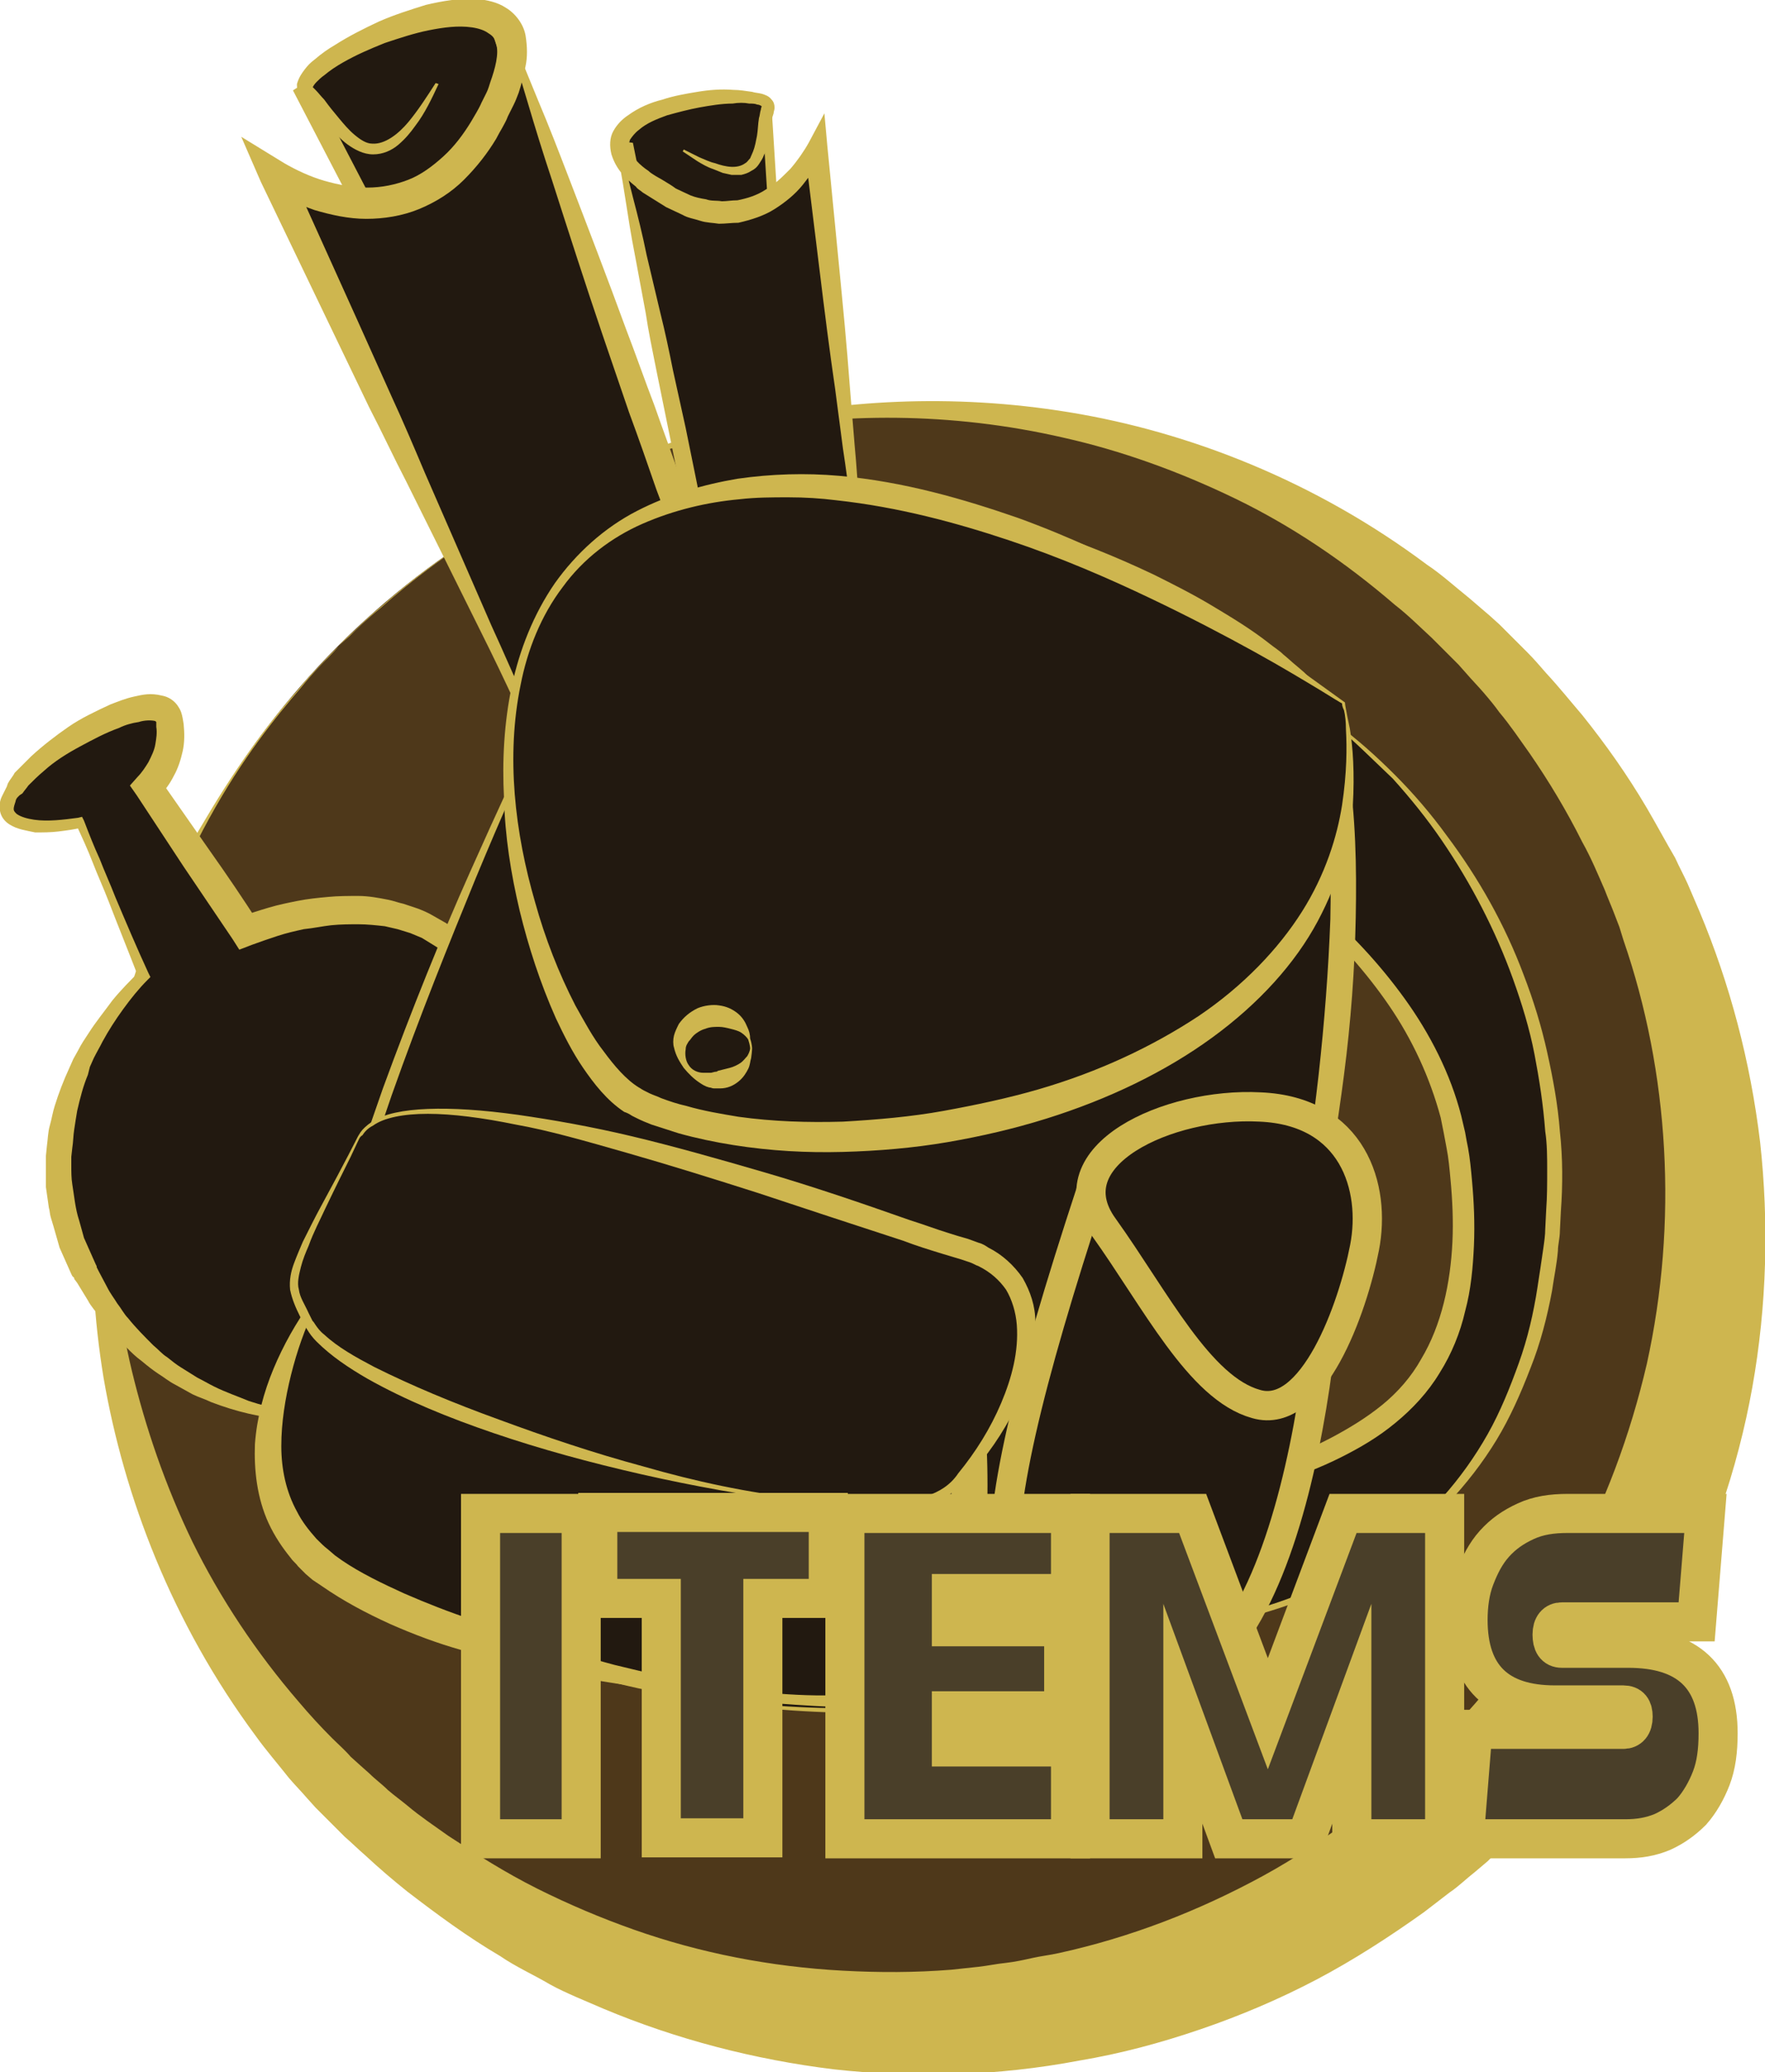 <!-- Generator: Adobe Illustrator 18.1.1, SVG Export Plug-In  -->
<svg version="1.0"
	 xmlns="http://www.w3.org/2000/svg" xmlns:xlink="http://www.w3.org/1999/xlink" xmlns:a="http://ns.adobe.com/AdobeSVGViewerExtensions/3.0/"
	 x="0px" y="0px" width="180.7px" height="212.1px" viewBox="0 0 180.7 212.1" enable-background="new 0 0 180.7 212.1"
	 xml:space="preserve">
<defs>
</defs>
<g>
	<circle fill="#4E381A" cx="93" cy="124.4" r="82.5"/>
	<g>
		<path fill="#CEB64F" d="M34.7,66.1c0,0,0.4-0.4,1.1-1c0.7-0.7,1.7-1.7,3.2-2.9c2.8-2.5,7.2-6,13.4-9.6c3-1.8,6.6-3.5,10.6-5.2
			c4-1.6,8.4-3.1,13.2-4.2c9.7-2.2,21.1-3,33.3-1c12.2,2,25.1,7,36.6,15.6c1.5,1,2.8,2.2,4.3,3.4c0.7,0.6,1.4,1.2,2.1,1.8l1,0.9l1,1
			c0.6,0.6,1.3,1.3,1.9,1.9c0.6,0.6,1.3,1.4,1.9,2.1c1.3,1.4,2.5,2.9,3.7,4.3c2.4,3,4.6,6.1,6.6,9.5c1,1.7,1.9,3.4,2.9,5.1
			c0.4,0.9,0.9,1.8,1.3,2.7l0.6,1.4l0.6,1.4c3.1,7.4,5.2,15.3,6.2,23.6c0.9,8.2,0.7,16.7-0.8,25.1c-3,16.8-11.4,32.9-23.7,45.2
			l-2.3,2.2c-0.4,0.4-0.7,0.7-1.1,1.1l-1.3,1.1c-0.9,0.7-1.7,1.5-2.6,2.1l-2.6,2c-3.5,2.5-7.2,4.9-11,6.9c-3.8,2-7.8,3.7-11.9,5.1
			c-4.1,1.4-8.2,2.5-12.4,3.2c-8.4,1.6-16.9,1.8-25.1,0.9c-8.2-1-16.2-3.1-23.6-6.2l-1.4-0.6l-1.4-0.6c-0.9-0.4-1.8-0.8-2.7-1.3
			c-1.7-1-3.5-1.8-5.1-2.9c-3.4-2-6.5-4.3-9.5-6.6c-1.5-1.2-2.9-2.4-4.3-3.7c-0.7-0.6-1.4-1.3-2.1-1.9c-0.7-0.7-1.3-1.3-2-2l-1-1
			l-0.9-1c-0.6-0.7-1.2-1.3-1.8-2c-1.1-1.4-2.4-2.9-3.4-4.3c-8.6-11.6-13.5-24.5-15.6-36.7c-2-12.2-1.2-23.6,1-33.3
			c1.1-4.8,2.5-9.3,4.2-13.2c1.6-4,3.3-7.5,5.2-10.6c3.6-6.1,7-10.5,9.6-13.4c1.2-1.5,2.3-2.5,2.9-3.2
			C34.3,66.5,34.7,66.1,34.7,66.1z M34.7,66.1c0,0-0.3,0.4-1,1.1c-0.7,0.7-1.7,1.7-2.9,3.2c-2.5,2.9-6,7.2-9.4,13.4
			c-3.4,6.2-6.8,14.2-8.6,23.9c-1.8,9.6-2.1,20.9,0.7,32.6c1.4,5.8,3.4,11.7,6.2,17.5c2.8,5.7,6.5,11.3,10.9,16.4
			c1.1,1.3,2.2,2.5,3.4,3.7c0.6,0.6,1.3,1.2,1.9,1.9l1,0.9l0.9,0.8c0.6,0.6,1.3,1.1,1.9,1.7c0.7,0.6,1.4,1.1,2,1.6
			c1.3,1.1,2.8,2.1,4.2,3.1c2.9,1.9,5.9,3.8,9.1,5.4c3.2,1.6,6.5,3,9.9,4.2c6.8,2.4,14,3.8,21.4,4.2c3.7,0.2,7.4,0.2,11.1-0.1
			l2.8-0.3c0.9-0.1,1.8-0.3,2.8-0.4c0.9-0.1,1.8-0.3,2.7-0.5c0.9-0.2,1.8-0.3,2.7-0.5c7.3-1.6,14.3-4.3,20.9-7.9
			c3.3-1.8,6.4-3.9,9.4-6.1l2.2-1.7c0.8-0.6,1.4-1.2,2.1-1.8l1-0.9c0.3-0.3,0.7-0.7,1.1-1l2.1-2c2.6-2.7,5.1-5.5,7.4-8.5
			c0.6-0.7,1.1-1.5,1.6-2.3l0.8-1.2l0.8-1.2c0.5-0.8,1-1.6,1.5-2.4l1.4-2.4c3.6-6.6,6.2-13.6,7.9-20.9c3.2-14.5,2.3-29.8-2.4-43.4
			l-0.4-1.3l-0.5-1.3c-0.3-0.8-0.7-1.7-1-2.5c-0.7-1.6-1.4-3.3-2.3-4.9c-1.6-3.2-3.4-6.2-5.4-9.1c-1-1.4-2-2.9-3.1-4.2
			c-0.5-0.7-1-1.3-1.6-2c-0.6-0.7-1.2-1.3-1.8-2l-0.8-0.9l-0.9-0.9c-0.6-0.6-1.2-1.2-1.8-1.8c-1.3-1.2-2.5-2.4-3.8-3.4
			c-5.1-4.4-10.6-8.1-16.4-10.9c-5.8-2.8-11.7-4.9-17.5-6.2c-11.7-2.7-23-2.5-32.6-0.7c-9.7,1.8-17.7,5.2-23.9,8.6
			c-6.2,3.4-10.6,6.9-13.4,9.4c-1.5,1.2-2.5,2.3-3.2,2.9C35,65.7,34.7,66.1,34.7,66.1z"/>
	</g>
</g>
<polygon fill="#221910" stroke="#CEB64F" stroke-miterlimit="10" points="78.5,11.1 80.8,47.6 69.5,40.4 64,13.2 71.6,10.9 "/>
<g>
	<path fill="#221910" d="M63.2,14.4L73,61.6L88.8,64l-5.3-49c0,0-5.5,11.8-17.1,3.8s13.1-11,12-7.8s0.3,9.7-8.6,4.3"/>
	<path fill="#CEB64F" d="M63.3,14.3c0.5,1.9,1,3.9,1.5,5.9c0.5,1.9,1,3.9,1.4,5.9l1.4,5.9c0.5,2,0.9,3.9,1.3,5.9l1.3,5.9
		c0.4,2,0.8,3.9,1.2,5.9c0.4,2,0.8,3.9,1.2,5.9l1.1,5.9l-0.6-0.5l7.9,1.4c2.6,0.5,5.3,0.9,7.9,1.4l-0.4,0.4c-0.2-2-0.4-4.1-0.7-6.1
		l-0.7-6.1c-0.2-2-0.5-4.1-0.8-6.1l-0.8-6.1c-0.6-4.1-1.1-8.1-1.6-12.2l-1.5-12.2l1.9,0.3c-0.6,1.2-1.3,2.2-2.1,3.2
		c-0.8,1-1.8,1.8-2.9,2.5c-1.1,0.7-2.4,1.1-3.7,1.4c-0.7,0-1.3,0.1-2,0.1c-0.6-0.1-1.3-0.1-1.9-0.3c-0.6-0.2-1.3-0.3-1.8-0.6
		l-1.7-0.8c-0.5-0.3-1.1-0.7-1.6-1c-0.3-0.2-0.5-0.3-0.8-0.5c-0.2-0.2-0.5-0.3-0.7-0.6c-1-0.8-2-1.7-2.5-3.3
		c-0.2-0.8-0.2-1.7,0.2-2.4c0.4-0.7,0.9-1.2,1.5-1.6c1.1-0.8,2.3-1.3,3.5-1.6c1.2-0.4,2.4-0.6,3.6-0.8c1.2-0.2,2.4-0.3,3.7-0.2
		c0.6,0,1.2,0.1,1.9,0.2c0.3,0.1,0.6,0.1,1,0.2c0.3,0.1,0.7,0.2,1,0.6c0.2,0.2,0.3,0.5,0.3,0.8c0,0.3-0.1,0.4-0.1,0.6
		c-0.1,0.3-0.2,0.6-0.2,0.8c-0.1,0.5-0.2,1.1-0.3,1.7c-0.1,0.6-0.2,1.2-0.5,1.8c-0.1,0.3-0.3,0.6-0.5,0.9c-0.2,0.3-0.4,0.5-0.8,0.7
		c-0.3,0.2-0.6,0.3-1,0.4c-0.3,0-0.7,0-1,0l-0.9-0.2L73,17.3c-0.6-0.2-1.1-0.5-1.6-0.8l-1.5-1l0.1-0.2l1.6,0.8
		c0.5,0.2,1.1,0.5,1.6,0.6c1.1,0.4,2.3,0.6,3.1,0c0.2-0.1,0.3-0.3,0.5-0.5c0.1-0.2,0.2-0.5,0.3-0.7c0.2-0.5,0.3-1.1,0.4-1.6
		c0.1-0.6,0.1-1.2,0.2-1.8c0.1-0.3,0.1-0.6,0.2-0.9c0-0.1,0.1-0.4,0.1-0.3c0,0,0,0.1,0,0c-0.1-0.1-0.3-0.2-0.5-0.2
		c-0.2-0.1-0.5-0.1-0.8-0.1c-0.5-0.1-1.1-0.1-1.7,0c-1.1,0-2.3,0.2-3.4,0.4c-1.1,0.2-2.2,0.5-3.3,0.8c-1.1,0.4-2.1,0.8-2.9,1.5
		c-0.4,0.3-0.7,0.7-0.9,1c-0.1,0.3-0.2,0.7,0,1c0.2,0.8,1,1.6,1.9,2.2c0.2,0.2,0.4,0.3,0.7,0.5c0.2,0.1,0.5,0.3,0.7,0.4
		c0.5,0.3,1,0.6,1.4,0.9l1.5,0.7c0.5,0.2,1,0.3,1.6,0.4c0.5,0.2,1.1,0.1,1.6,0.2c0.5,0,1-0.1,1.6-0.1c1-0.2,2-0.5,2.9-1.1
		c0.9-0.5,1.7-1.3,2.5-2.1c0.7-0.8,1.4-1.8,1.9-2.7l1.6-3l0.3,3.3l1.2,12.3c0.4,4.1,0.8,8.2,1.1,12.3l0.5,6.1c0.2,2,0.3,4.1,0.5,6.1
		l0.6,6.1c0.2,2,0.4,4.1,0.7,6.1l0,0.4l-0.4-0.1c-2.6-0.4-5.3-0.7-8-1.1l-8-1l-0.5-0.1l-0.1-0.5l-1.4-5.9c-0.4-2-0.9-3.9-1.3-5.9
		c-0.4-2-0.8-3.9-1.2-5.9l-1.2-5.9c-0.4-2-0.8-3.9-1.1-5.9l-1.1-5.9c-0.4-2-0.7-4-1-5.9c-0.3-2-0.7-4-1-6L63.3,14.3z"/>
</g>
<polygon fill="#221910" stroke="#CEB64F" stroke-width="2" stroke-miterlimit="10" points="31.3,9.6 54.7,54.6 63,37.9 51,2 
	39.4,4.4 "/>
<g>
	<path fill="#221910" d="M51.8,2.6L74,65.5L57,79.7L28.2,17.9c0,0,15,10.1,22.9-7.7S27.8,6.5,31.3,9.6s6.7,11.7,13.3-1"/>
	<path fill="#CEB64F" d="M51.9,2.5c0.5,1.3,1.1,2.6,1.6,3.9l1.6,3.9c1.1,2.6,2.1,5.2,3.1,7.8c2,5.2,4,10.4,5.9,15.6
		c1,2.6,1.9,5.2,2.9,7.8c0.9,2.6,1.9,5.2,2.8,7.9c0.9,2.6,1.8,5.3,2.7,7.9c0.9,2.6,1.7,5.3,2.6,7.9l0.2,0.7l-0.5,0.4L66,73.2
		c-1.5,1.1-2.9,2.3-4.4,3.5c-1.4,1.2-2.9,2.3-4.3,3.5l-0.5,0.4l-0.3-0.6c-1.2-2.6-2.4-5.2-3.6-7.7c-1.2-2.6-2.4-5.1-3.7-7.7
		l-7.6-15.3c-1.3-2.5-2.5-5.1-3.8-7.6l-3.7-7.7l-7.4-15.4L24.7,14l4.4,2.7c1.2,0.7,2.7,1.4,4.1,1.8c1.4,0.4,2.9,0.7,4.4,0.7
		c1.5,0,2.9-0.3,4.2-0.8c1.3-0.5,2.5-1.4,3.6-2.4c1.1-1,2-2.2,2.8-3.5c0.4-0.7,0.8-1.3,1.1-2l0.5-1c0.2-0.4,0.3-0.8,0.4-1.1
		c0.5-1.4,0.9-2.9,0.6-3.9c-0.1-0.5-0.3-0.8-0.8-1.1c-0.4-0.3-1-0.5-1.7-0.6c-1.4-0.2-2.9,0-4.4,0.3c-1.5,0.3-3,0.8-4.5,1.3
		c-1.5,0.6-2.9,1.2-4.3,2c-0.7,0.4-1.3,0.8-1.9,1.3c-0.3,0.2-0.6,0.5-0.8,0.7C32.2,8.6,32,8.9,32,9c0,0,0,0,0-0.1
		c-0.1-0.1,0.1,0.1,0.3,0.3c0.3,0.3,0.6,0.7,0.9,1c0.5,0.7,1,1.3,1.5,1.9c0.5,0.6,1,1.2,1.6,1.7c0.6,0.5,1.2,0.9,1.8,0.9
		c1.3,0.1,2.7-1,3.7-2.2c1-1.2,1.9-2.6,2.8-4l0.3,0.1c-0.7,1.5-1.4,3-2.4,4.3c-0.5,0.7-1,1.3-1.7,1.9c-0.7,0.6-1.6,1-2.6,1
		c-1,0-1.9-0.5-2.6-1c-0.7-0.5-1.3-1.2-1.9-1.8c-0.6-0.6-1.1-1.2-1.6-1.8c-0.3-0.3-0.5-0.6-0.8-0.8c-0.2-0.1-0.3-0.2-0.6-0.6
		c-0.3-0.4-0.3-0.9-0.3-1.2c0.2-0.7,0.5-1.1,0.8-1.5c0.3-0.4,0.6-0.7,1-1c0.7-0.6,1.4-1.1,2.1-1.5c1.4-0.9,3-1.7,4.5-2.4
		c1.6-0.7,3.2-1.2,4.8-1.7c1.7-0.4,3.4-0.7,5.3-0.6c0.9,0.1,2,0.3,2.9,0.9c1,0.6,1.8,1.7,2,2.8C54,4.8,54,5.9,53.8,6.8
		c-0.2,0.9-0.4,1.8-0.7,2.7c-0.2,0.5-0.3,0.8-0.5,1.2c-0.2,0.4-0.4,0.8-0.6,1.2c-0.3,0.8-0.8,1.5-1.2,2.3c-0.9,1.5-2,2.9-3.3,4.2
		c-1.3,1.3-2.9,2.3-4.6,3c-1.7,0.7-3.6,1-5.4,1c-1.8,0-3.6-0.4-5.3-0.9c-1.7-0.6-3.2-1.3-4.8-2.3l2.2-1.9l7,15.5l3.5,7.8
		c1.2,2.6,2.3,5.2,3.4,7.8l6.8,15.6c1.2,2.6,2.3,5.2,3.5,7.8c1.2,2.6,2.4,5.2,3.6,7.7l-0.7-0.2c1.4-1.2,2.8-2.4,4.2-3.6
		c1.4-1.2,2.8-2.4,4.2-3.7l8.3-7.4l-0.3,1.1c-1-2.6-2-5.2-3-7.8c-1-2.6-1.9-5.2-2.9-7.8c-0.9-2.6-1.8-5.2-2.8-7.9
		c-0.9-2.6-1.8-5.3-2.7-7.9c-1.8-5.3-3.5-10.6-5.2-15.9c-0.9-2.7-1.7-5.3-2.5-8l-1.2-4c-0.4-1.3-0.8-2.7-1.2-4L51.9,2.5z"/>
</g>
<g>
	<path fill="#221910" d="M33.5,145.1c0,0-16.6,1.2-24.8-14.8c-8.7-17,6.1-30.5,6.1-30.5L8.2,84.1c0,0-9.7,1.9-7-3
		c2.6-4.8,15.2-11.3,16.1-7.4s-2.2,7-2.2,7l10,14.8c0,0,29.2-13.1,28.7,23.9"/>
	<path fill="#CEB64F" d="M33.5,145.2c-1.3,0.2-2.7,0.2-4,0.1c-1.3-0.1-2.7-0.3-4-0.6c-1.3-0.3-2.6-0.7-3.9-1.2
		c-0.6-0.3-1.3-0.5-1.9-0.8l-1.8-1c-0.6-0.3-1.2-0.8-1.7-1.1c-0.6-0.4-1.1-0.8-1.7-1.3c-1.1-0.8-2-1.9-3-2.9
		c-0.5-0.5-0.9-1.1-1.3-1.6c-0.4-0.6-0.9-1.1-1.2-1.7l-1.1-1.8l-0.3-0.4l0-0.1l-0.1-0.1l-0.1-0.1l-0.1-0.2l-0.4-0.9l-0.8-1.8
		l-0.6-2.1l-0.3-1c-0.1-0.3-0.1-0.7-0.2-1l-0.3-2.1c0-0.7,0-1.4,0-2.1l0-1.1l0.1-1c0.1-0.7,0.1-1.4,0.3-2.1c0.2-0.7,0.3-1.4,0.5-2
		c0.4-1.3,0.9-2.6,1.5-3.9l0.4-0.9l0.5-0.9c0.3-0.6,0.7-1.2,1.1-1.8c0.7-1.1,1.6-2.2,2.4-3.3c0.9-1.1,1.8-2,2.8-3l-0.1,0.7
		c-1-2.6-2.1-5.3-3.1-7.9c-0.5-1.3-1.1-2.6-1.6-3.9c-0.5-1.3-1.1-2.6-1.7-3.9l0.6,0.3c-0.8,0.2-1.6,0.3-2.4,0.4
		c-0.8,0.1-1.6,0.1-2.4,0.1C2.7,85,1.8,84.9,1,84.4C0.5,84.1,0.1,83.6,0,83c-0.1-0.6,0-1.1,0.2-1.5c0.1-0.2,0.2-0.4,0.3-0.6l0.1-0.2
		l0.1-0.2l0.1-0.3c0.2-0.4,0.5-0.7,0.7-1.1C2,78.6,2.6,78,3.2,77.4c1.2-1.1,2.5-2.1,3.8-3c1.3-0.9,2.8-1.6,4.3-2.3
		c0.8-0.3,1.5-0.6,2.4-0.8c0.9-0.2,1.7-0.4,2.9-0.1c0.6,0.1,1.3,0.5,1.7,1.2c0.2,0.3,0.3,0.6,0.4,1.1l0.1,0.6c0.1,1,0.1,1.9-0.1,2.8
		c-0.2,0.9-0.5,1.8-0.9,2.5c-0.4,0.8-0.9,1.5-1.6,2.2l0.2-1.8l5.1,7.3c1.7,2.4,3.4,4.9,5,7.4l-2-0.6c1-0.4,2-0.7,3-1
		c1-0.3,2-0.5,3-0.7c1-0.2,2-0.3,3.1-0.4c1-0.1,2.1-0.1,3.1-0.1c1,0,2.1,0.2,3.1,0.4c0.5,0.1,1,0.3,1.5,0.4l1.5,0.5
		c0.5,0.2,1,0.4,1.5,0.7c0.5,0.3,0.9,0.5,1.4,0.8l1.3,0.9l1.2,1.1c0.4,0.4,0.7,0.8,1.1,1.2c0.3,0.4,0.6,0.8,0.9,1.3
		c0.3,0.4,0.5,0.9,0.8,1.3c0.3,0.5,0.5,0.9,0.7,1.4l0.6,1.4l0.5,1.5c0.3,1,0.5,2,0.8,2.9c0.2,1,0.3,2,0.4,3c0.1,1,0.2,2,0.2,3
		c0,1,0.1,2,0,3l-0.1,3l-0.3,0l-0.2-2.9c-0.1-1-0.2-1.9-0.3-2.9c-0.1-1-0.3-1.9-0.5-2.9c-0.2-0.9-0.4-1.9-0.7-2.8
		c-0.3-0.9-0.5-1.8-0.9-2.7l-0.5-1.3l-0.7-1.2c-0.2-0.4-0.5-0.8-0.7-1.2c-0.3-0.4-0.5-0.8-0.8-1.1c-0.3-0.3-0.6-0.7-0.9-1.1l-1-1
		l-1-0.9l-1.1-0.7L43.2,96L42,95.5l-1.3-0.4c-0.4-0.1-0.9-0.2-1.3-0.3c-0.9-0.1-1.8-0.2-2.7-0.2c-0.9,0-1.8,0-2.8,0.1
		c-0.9,0.1-1.8,0.3-2.8,0.4c-0.9,0.2-1.8,0.4-2.7,0.7c-0.9,0.3-1.8,0.6-2.6,0.9l-1.3,0.5l-0.7-1.1c-1.7-2.5-3.3-4.9-5-7.4L14,81.4
		l-0.7-1l0.8-0.9c0.4-0.4,0.8-1,1.1-1.5c0.3-0.6,0.6-1.2,0.7-1.8c0.1-0.6,0.2-1.2,0.1-1.8L16,73.9c0,0.1,0,0,0,0c0,0,0,0-0.1-0.1
		c-0.4-0.1-1.1-0.1-1.7,0.1c-0.7,0.1-1.4,0.3-2,0.6c-1.4,0.5-2.7,1.2-4,1.9c-1.3,0.7-2.6,1.5-3.7,2.5c-0.6,0.5-1.1,1-1.6,1.5
		c-0.2,0.3-0.4,0.5-0.6,0.8L2,81.4c0,0-0.1,0.1-0.1,0.1l-0.1,0.1c-0.1,0.1-0.2,0.3-0.2,0.4c-0.1,0.3-0.2,0.6-0.2,0.8
		c0,0.2,0.1,0.3,0.3,0.5c0.4,0.3,1.1,0.5,1.8,0.6c1.4,0.2,3,0,4.5-0.2l0.4-0.1l0.2,0.4c0.5,1.3,1,2.6,1.6,3.9
		c0.5,1.3,1.1,2.6,1.6,3.9c1.1,2.6,2.2,5.2,3.4,7.8l0.2,0.4l-0.3,0.3c-0.9,0.9-1.7,1.9-2.5,3c-0.8,1.1-1.5,2.2-2.1,3.3
		c-0.3,0.6-0.6,1.1-0.9,1.7l-0.4,0.9L9,110c-0.5,1.2-0.8,2.4-1.1,3.7c-0.1,0.6-0.2,1.2-0.3,1.9c-0.1,0.6-0.1,1.3-0.2,1.9l-0.1,0.9
		l0,0.9c0,0.6,0,1.3,0.1,1.9c0.2,1.2,0.3,2.5,0.7,3.7l0.5,1.8l0.8,1.8l0.4,0.9l0.1,0.2l0,0.1l0,0l0,0c0,0,0,0.1,0-0.1l0,0.1l0.2,0.4
		l0.9,1.7c0.3,0.6,0.7,1.1,1,1.6c0.4,0.5,0.7,1.1,1.1,1.5c0.8,1,1.7,1.9,2.6,2.8c0.5,0.4,0.9,0.9,1.4,1.2c0.5,0.4,1,0.8,1.5,1.1
		l1.6,1c0.6,0.3,1.1,0.6,1.7,0.9c1.2,0.6,2.4,1,3.6,1.5c1.2,0.4,2.5,0.7,3.8,1c1.3,0.2,2.6,0.4,3.9,0.5L33.5,145.2z"/>
</g>
<g>
	<path fill="#221910" d="M136.6,74.1c0,0,25.3,18.3,22.2,52.3c-3,34-29.2,41.4-47.9,40.9l1.3-19.2c0,0,5.5,7.3,18.7,2.6
		c13.5-4.8,20.9-12.2,18.3-32.7c-2.6-20.5-25.7-32.7-25.7-32.7L136.6,74.1z"/>
	<g>
		<path fill="#CEB64F" d="M136.7,74c2.2,1.6,4.2,3.4,6.1,5.3c1.9,1.9,3.7,4,5.3,6.2c3.3,4.4,6,9.2,7.9,14.3c1,2.6,1.8,5.2,2.4,7.9
			c0.6,2.7,1.1,5.4,1.3,8.1c0.3,2.7,0.3,5.5,0.1,8.2l-0.1,2c0,0.7-0.2,1.4-0.2,2c-0.1,1.3-0.4,2.7-0.6,4.1c-0.5,2.7-1.2,5.4-2.2,7.9
			c-1,2.6-2.1,5.1-3.5,7.4c-1.4,2.3-3.1,4.5-5,6.5c-1.9,2-4,3.7-6.2,5.3c-4.5,3.1-9.6,5.2-14.9,6.5c-5.3,1.4-10.7,1.9-16.2,1.8
			l-0.4,0l0-0.5l1-19.2l0.1-1.8l1.2,1.4c0.6,0.7,1.5,1.4,2.3,1.9c0.9,0.5,1.8,0.9,2.8,1.2c2,0.6,4.1,0.8,6.2,0.6
			c2.1-0.2,4.1-0.7,6.2-1.4c2-0.7,4-1.5,5.9-2.5c1.9-1,3.7-2.1,5.3-3.4c1.6-1.3,3-2.9,4-4.7c2.1-3.5,3-7.8,3.2-12
			c0.1-2.1,0-4.3-0.2-6.4c-0.1-1.1-0.2-2.2-0.4-3.2c-0.1-0.5-0.2-1.1-0.3-1.6l-0.3-1.5c-1.1-4.1-2.9-8-5.3-11.5
			c-2.4-3.5-5.3-6.7-8.5-9.6c-1.6-1.4-3.3-2.8-5-4.1c-1.7-1.3-3.5-2.5-5.4-3.6l-0.6-0.4l0.5-0.5c4.4-3.7,8.9-7.3,13.3-11L136.7,74
			L136.7,74z M136.7,74.2c-4.2,3.9-8.5,7.7-12.7,11.6l-0.1-0.8c2,1,3.8,2.2,5.6,3.5c1.8,1.3,3.6,2.6,5.3,4c3.4,2.9,6.4,6.1,9,9.7
			c2.6,3.6,4.7,7.7,5.8,12l0.4,1.7c0.1,0.6,0.2,1.1,0.3,1.6c0.2,1.1,0.3,2.2,0.4,3.3c0.2,2.2,0.3,4.4,0.2,6.7
			c-0.1,2.2-0.3,4.5-0.9,6.7c-0.5,2.2-1.4,4.4-2.6,6.3c-1.2,2-2.8,3.7-4.5,5.1c-1.8,1.5-3.7,2.6-5.7,3.6c-2,1-4.1,1.8-6.2,2.5
			c-2.1,0.7-4.3,1.2-6.6,1.4c-2.3,0.2-4.6-0.1-6.8-0.8c-2.2-0.7-4.2-1.9-5.8-3.8l1.3-0.4l-1.6,19.1l-0.4-0.5
			c5.4,0.2,10.8-0.3,16-1.6c5.2-1.3,10.2-3.5,14.6-6.5c4.4-3.1,8-7.2,10.6-11.8c1.3-2.3,2.3-4.8,3.2-7.3c0.9-2.5,1.5-5.1,1.9-7.7
			c0.2-1.3,0.4-2.6,0.6-4c0.1-0.7,0.2-1.4,0.2-2l0.1-2c0.1-1.3,0.1-2.7,0.1-4c0-1.3,0-2.7-0.2-4c-0.2-2.7-0.6-5.3-1.1-7.9
			c-0.5-2.6-1.3-5.2-2.2-7.7c-1.8-5-4.3-9.8-7.3-14.2c-1.5-2.2-3.2-4.3-5-6.3C140.6,77.8,138.7,75.9,136.7,74.2z"/>
	</g>
</g>
<g>
	<path fill="#221910" d="M62.6,58.4c0,0-32.2,63.6-31.4,88.8c0.9,25.3,64,35.7,83.6,21.3s27.4-84.9,19.6-96.7S81.4,40.1,62.6,58.4z"
		/>
	<g>
		<path fill="#CEB64F" d="M62.7,58.5c-0.1,0.1-0.7,1.4-1.8,3.8c-1.1,2.5-2.8,6.1-4.9,10.8c-2.1,4.7-4.6,10.3-7.3,16.8
			c-2.7,6.6-5.7,14-8.6,22.2c-1.4,4.1-2.9,8.4-4.2,12.9c-1.3,4.5-2.5,9.2-3.3,14.1c-0.4,2.4-0.7,4.9-0.6,7.4l0,0.5l0,0.2
			c0,0,0,0.1,0,0.1l0,0.1l0.1,1c0.1,0.6,0.1,1.3,0.3,1.9c0.2,0.6,0.3,1.2,0.5,1.7l0.7,1.7c1.2,2.2,2.8,4.3,4.7,6.1
			c1.9,1.8,4.1,3.3,6.4,4.8c4.7,2.7,9.8,4.9,15.1,6.4c5.4,1.6,10.9,2.7,16.6,3.3c5.7,0.6,11.5,0.7,17.2,0.3c5.7-0.5,11.5-1.6,16.7-4
			l1.9-1c0.6-0.3,1.2-0.8,1.8-1.2c0.1-0.1,0.3-0.2,0.4-0.3l0.4-0.4l0.8-0.7c0.6-0.5,1-1,1.5-1.5c1.9-2.1,3.5-4.5,4.8-7
			c2.8-5,4.8-10.4,6.5-15.8c3.4-10.9,5.4-22,6.6-32.7c0.6-5.4,1-10.7,1.2-15.9c0.1-5.2,0-10.3-0.7-15.2c-0.1-0.6-0.2-1.2-0.3-1.8
			c-0.1-0.6-0.3-1.1-0.4-1.7c-0.2-0.6-0.4-1.1-0.6-1.6c-0.1-0.3-0.3-0.5-0.4-0.7l-0.2-0.4c0,0-0.1-0.2-0.1-0.1l-0.1-0.2
			c-0.4-0.5-0.7-1-1.1-1.4l-0.6-0.6l-0.6-0.6c-0.4-0.4-0.8-0.8-1.3-1.2c-0.4-0.4-0.9-0.8-1.3-1.1c-1.8-1.4-3.7-2.7-5.6-3.9
			c-1.9-1.2-3.9-2.2-5.8-3.2c-7.8-3.8-15.4-6.3-22.3-7.7c-6.9-1.4-13.1-1.5-18.1-0.7c-5,0.7-8.7,2.5-10.9,3.9
			c-0.6,0.4-1.1,0.7-1.5,1c-0.4,0.3-0.7,0.6-1,0.8C63,58.2,62.8,58.4,62.7,58.5z M62.6,58.3c0,0,0.3-0.2,0.8-0.7
			c0.3-0.2,0.6-0.5,1-0.9c0.4-0.3,0.9-0.7,1.5-1.1c2.2-1.6,5.9-3.5,11-4.4c5.1-1,11.4-0.9,18.4,0.2c7.1,1.2,14.8,3.6,22.8,7.4
			c2,1,4,2,6,3.2c2,1.2,4,2.4,5.9,3.9c0.5,0.4,1,0.7,1.4,1.1c0.5,0.4,0.9,0.8,1.4,1.2l0.7,0.6l0.7,0.7c0.5,0.5,0.8,1,1.2,1.5
			l0.1,0.2c0.1,0.2,0.1,0.2,0.2,0.3l0.2,0.4c0.2,0.3,0.3,0.6,0.5,0.9c0.2,0.6,0.5,1.2,0.7,1.8c0.2,0.6,0.3,1.2,0.5,1.9
			c0.1,0.6,0.2,1.3,0.4,1.9c0.8,5.1,0.9,10.3,0.8,15.5c-0.1,5.3-0.5,10.7-1.2,16.1c-0.7,5.4-1.6,10.9-2.7,16.5
			c-1.1,5.5-2.5,11.1-4.3,16.6c-1.8,5.5-3.9,10.9-6.8,16c-1.4,2.6-3.2,5-5.2,7.2c-1.1,1.1-2.1,2-3.4,2.9c-0.6,0.4-1.2,0.8-1.9,1.2
			l-2,1c-5.5,2.4-11.3,3.3-17.1,3.7c-5.8,0.4-11.6,0.2-17.3-0.4c-11.4-1.3-22.5-4.1-32.2-9.4c-2.4-1.4-4.7-2.9-6.7-4.7
			c-2-1.8-3.8-3.9-5.1-6.3c-0.3-0.6-0.6-1.2-0.8-1.9c-0.3-0.6-0.4-1.3-0.6-2c-0.2-0.7-0.3-1.3-0.4-2l-0.1-1l0-0.1c0-0.2,0-0.1,0-0.2
			l0-0.2l0-0.5c-0.1-2.6,0.3-5.2,0.6-7.7c1.6-10,4.7-19,7.6-27.3c3-8.2,6-15.6,8.9-22.1c2.9-6.5,5.5-12.1,7.7-16.7L62.6,58.3
			L62.6,58.3z"/>
	</g>
</g>
<g>
	<path fill="#221910" d="M137.5,71.9c0,0-41.8-30.5-69.7-20s-12.5,56.2-2.6,61C86.1,122.9,144.5,112,137.5,71.9z"/>
	<g>
		<path fill="#CEB64F" d="M137.4,72c-0.2-0.1-1-0.6-2.3-1.4c-1.5-0.9-3.8-2.3-6.7-3.9c-2.9-1.6-6.5-3.5-10.7-5.5
			c-4.2-2-9-4.1-14.4-5.9c-5.4-1.8-11.3-3.4-17.7-4.1c-1.6-0.2-3.2-0.3-4.9-0.3c-1.6,0-3.3,0-5,0.2c-3.3,0.3-6.7,1.1-9.9,2.5
			c-3.2,1.4-6.1,3.6-8.2,6.5c-2.2,2.9-3.6,6.4-4.3,10c-1.5,7.3-0.6,15.1,1.5,22.3c1,3.6,2.4,7.2,4.1,10.5c0.9,1.6,1.8,3.3,2.9,4.7
			c1.1,1.5,2.3,2.9,3.6,3.7c0.2,0.1,0.3,0.2,0.5,0.3l0.6,0.3c0.4,0.2,0.8,0.3,1.2,0.5c0.8,0.3,1.7,0.6,2.6,0.8
			c1.7,0.5,3.5,0.8,5.3,1.1c3.6,0.5,7.1,0.6,10.7,0.5c3.5-0.2,7-0.5,10.3-1.1c3.3-0.6,6.6-1.3,9.7-2.2c6.2-1.8,11.7-4.4,16.4-7.5
			c4.6-3.1,8.2-6.9,10.6-10.7c2.4-3.8,3.6-7.7,4.1-10.9c0.5-3.3,0.5-5.9,0.4-7.7c0-0.9-0.1-1.6-0.2-2
			C137.4,72.3,137.4,72.1,137.4,72z M137.7,71.9c0,0,0,0.2,0.1,0.7c0.1,0.5,0.2,1.1,0.4,2c0.3,1.8,0.5,4.5,0.3,7.9
			c-0.3,3.4-1.3,7.5-3.6,11.8c-2.3,4.3-6,8.4-10.8,11.9c-4.8,3.5-10.6,6.3-17,8.3c-3.2,1-6.6,1.8-10.1,2.4c-3.5,0.6-7.1,0.9-10.7,1
			c-3.7,0.1-7.4-0.1-11.2-0.7c-1.9-0.3-3.8-0.7-5.6-1.2c-0.9-0.3-1.9-0.6-2.8-0.9c-0.5-0.2-1-0.4-1.4-0.6l-0.6-0.3
			c-0.3-0.2-0.5-0.3-0.8-0.4c-1.8-1.2-3.1-2.9-4.2-4.5c-1.1-1.6-2-3.4-2.8-5.1c-1.6-3.6-2.8-7.3-3.7-11c-0.9-3.8-1.5-7.6-1.6-11.5
			c-0.2-3.8,0-7.7,0.8-11.5c0.8-3.7,2.2-7.3,4.4-10.5c2.2-3.1,5.1-5.7,8.4-7.4c3.3-1.7,6.8-2.7,10.3-3.3c3.5-0.5,7-0.6,10.4-0.3
			c6.7,0.6,12.8,2.4,18.3,4.3c5.5,2,10.3,4.3,14.4,6.5c4.2,2.2,7.6,4.3,10.5,6.2L137.7,71.9L137.7,71.9z"/>
	</g>
</g>
<path fill="#221910" stroke="#CEB64F" stroke-width="3" stroke-miterlimit="10" d="M111.7,121.9c3.4-10.3,23.9-9.5,24.3,1.2
	c0.4,10.7-3.2,51.4-19.7,49.8C99.8,171.3,98.6,161.8,111.7,121.9z"/>
<path fill="#221910" stroke="#CEB64F" stroke-width="3" stroke-miterlimit="10" d="M113,125.6c-5.3-7.3,6.6-12.8,16-12.3
	c9.5,0.4,11.9,8.2,10.7,14.4s-5.3,17.7-11.1,16C122.8,142.1,118.3,133,113,125.6z"/>
<g>
	<path fill="#221910" d="M32.1,133.4c0,0-10.5,16.3,0,26.1s54.5,18,62,13.1c7.5-4.9,4.6-28.1,4.6-28.1L32.1,133.4z"/>
	<path fill="#CEB64F" d="M32.3,133.7c-1.1,2.3-1.9,4.6-2.5,7c-0.6,2.4-1,4.9-1,7.3c0,2.4,0.5,4.7,1.6,6.7c0.5,1,1.2,1.9,2,2.8
		c0.4,0.4,0.8,0.8,1.2,1.1l0.7,0.6l0.7,0.5c1.9,1.3,4.2,2.4,6.4,3.4c2.3,1,4.6,1.9,7,2.7c4.7,1.7,9.6,3.3,14.5,4.6
		c2.5,0.6,4.9,1.2,7.4,1.7c2.5,0.5,5,0.8,7.5,1.1c2.5,0.2,5.1,0.4,7.6,0.3c1.3,0,2.5-0.1,3.7-0.3c1.2-0.2,2.5-0.4,3.5-0.9
		c0.3-0.1,0.5-0.2,0.7-0.4l0.2-0.1c0,0,0.1,0,0,0l0,0l0,0l0.1-0.1l0.4-0.3c0.2-0.2,0.3-0.4,0.5-0.6c0.2-0.2,0.3-0.4,0.5-0.7
		c0.6-0.9,1-2,1.4-3.2c0.6-2.3,0.9-4.8,1-7.2c0.1-2.5,0.1-5,0-7.5c-0.1-2.5-0.3-5-0.7-7.5l1.6,1.7l-8.4-1.2
		c-2.8-0.4-5.6-0.9-8.3-1.3c-2.8-0.4-5.5-1-8.3-1.5c-2.8-0.5-5.5-1-8.3-1.6c-5.5-1.1-11-2.2-16.6-3.4l-4.1-0.9
		c-1.4-0.3-2.8-0.6-4.1-0.9C37.6,135,34.9,134.4,32.3,133.7z M32.2,133.2c2.8,0.2,5.6,0.5,8.4,0.8c1.4,0.1,2.8,0.3,4.2,0.4l4.2,0.5
		c5.6,0.7,11.2,1.4,16.8,2.2c2.8,0.4,5.6,0.8,8.4,1.2c2.8,0.4,5.6,0.8,8.3,1.3c2.8,0.5,5.6,0.9,8.3,1.4l8.3,1.5l1.5,0.3l0.1,1.4
		c0.3,2.7,0.4,5.2,0.4,7.8c0,2.6-0.1,5.2-0.4,7.8c-0.3,2.6-0.8,5.2-1.8,7.8c-0.5,1.3-1.1,2.5-2,3.7c-0.2,0.3-0.5,0.6-0.7,0.8
		c-0.3,0.3-0.6,0.6-0.9,0.8l-0.4,0.3l-0.3,0.2l-0.3,0.1c-0.3,0.2-0.7,0.4-1,0.4c-1.4,0.5-2.7,0.6-4,0.7c-0.7,0-1.3,0.1-2,0.1
		c-0.7,0-1.3,0-1.9,0c-2.6-0.1-5.2-0.3-7.7-0.5c-2.6-0.2-5.1-0.6-7.7-0.9c-2.5-0.3-5.1-0.7-7.6-1.1c-2.5-0.4-5.1-0.8-7.6-1.4
		c-2.5-0.5-5-1.1-7.5-1.9c-2.5-0.7-4.9-1.6-7.4-2.7c-2.4-1.1-4.7-2.3-7-3.9l-0.9-0.6l-0.7-0.6l-0.4-0.4l-0.4-0.4
		c-0.2-0.3-0.5-0.5-0.7-0.8c-0.9-1.1-1.7-2.3-2.3-3.6c-1.2-2.6-1.5-5.5-1.4-8.1c0.2-2.7,0.9-5.3,1.9-7.7c1-2.4,2.3-4.7,3.8-6.8
		l0.1-0.1L32.2,133.2z"/>
</g>
<g>
	<path fill="#221910" d="M36.7,116.4c-8,15.4-7.5,14.4-5.2,18.9c4.5,9,58.6,24.1,66,16.7c7.4-7.4,11.8-21.1,1.3-24.2
		C88.3,124.8,41.6,107,36.7,116.4z"/>
	<path fill="#CEB64F" d="M36.8,116.5c0,0-0.3,0.6-0.9,1.9c-0.6,1.2-1.5,3-2.6,5.3c-0.5,1.1-1.2,2.4-1.7,3.8
		c-0.3,0.7-0.6,1.4-0.8,2.2c-0.2,0.8-0.4,1.6-0.2,2.3c0.1,0.8,0.6,1.5,1,2.4l0.3,0.6l0.1,0.2l0.1,0.1l0.2,0.3c0.2,0.3,0.5,0.7,0.9,1
		c1.4,1.3,3.2,2.3,5.1,3.3c3.8,1.9,8.1,3.7,12.8,5.4c4.6,1.7,9.6,3.4,14.8,4.8c5.2,1.5,10.7,2.7,16.3,3.3c2.8,0.3,5.7,0.5,8.5,0.4
		c2.8-0.2,5.8-0.6,7.4-3c1.8-2.2,3.3-4.6,4.4-7.2c1.1-2.6,1.8-5.3,1.6-8c-0.1-1.3-0.5-2.6-1.1-3.6c-0.7-1-1.6-1.8-2.8-2.4
		c-0.3-0.1-0.6-0.3-0.9-0.4l-0.9-0.3c-0.7-0.2-1.3-0.4-2-0.6c-1.3-0.4-2.6-0.8-3.9-1.3c-5.2-1.7-10.1-3.3-14.9-4.9
		c-4.7-1.5-9.2-2.9-13.4-4.1c-4.2-1.2-8-2.3-11.4-2.9c-3.4-0.7-6.5-1.1-9-1.1c-2.5,0-4.5,0.4-5.6,1.2c-0.6,0.3-0.9,0.7-1.1,1
		C36.9,116.3,36.8,116.5,36.8,116.5z M36.6,116.4c0,0,0.1-0.2,0.3-0.5c0.2-0.3,0.6-0.7,1.2-1.1c1.2-0.8,3.2-1.2,5.7-1.3
		c2.5-0.1,5.6,0.1,9.2,0.6c3.5,0.5,7.5,1.2,11.7,2.2c4.2,1,8.8,2.3,13.6,3.7c4.8,1.4,9.8,3.1,14.9,4.9c1.3,0.4,2.6,0.9,3.9,1.3
		c0.6,0.2,1.3,0.4,2,0.6l1.1,0.4c0.4,0.1,0.7,0.3,1,0.5c1.4,0.7,2.6,1.8,3.5,3.1c0.8,1.4,1.3,2.9,1.3,4.5c0.2,3.1-0.7,6-2,8.7
		c-1.3,2.7-3,5.1-5,7.3c-0.3,0.3-0.5,0.5-0.8,0.8c-0.2,0.2-0.6,0.6-0.9,0.8c-0.7,0.4-1.4,0.7-2.1,0.9c-1.5,0.4-2.9,0.5-4.4,0.5
		c-2.9,0.1-5.8-0.1-8.6-0.5c-5.7-0.7-11.2-1.7-16.5-2.9c-5.3-1.2-10.4-2.6-15.1-4.2c-4.7-1.6-9.1-3.4-13-5.6
		c-1.9-1.1-3.7-2.3-5.2-3.8c-0.4-0.4-0.7-0.8-1-1.3l-0.2-0.3l-0.1-0.2l-0.1-0.2l-0.3-0.6c-0.4-0.8-0.8-1.7-1-2.7
		c-0.1-1,0.1-1.9,0.4-2.7c0.3-0.8,0.6-1.5,0.9-2.2c0.7-1.4,1.3-2.6,1.9-3.7C35.3,119,36.6,116.4,36.6,116.4z"/>
</g>
<g>
	<ellipse fill="#221910" cx="73.3" cy="107.3" rx="3.6" ry="3.3"/>
	<path fill="#CEB64F" d="M77,107.3c0,0,0,0.3-0.1,1c-0.1,0.3-0.1,0.7-0.3,1.1c-0.2,0.4-0.5,0.9-1,1.3c-0.5,0.4-1.1,0.7-1.9,0.7
		c-0.2,0-0.3,0-0.6,0c-0.2,0-0.3-0.1-0.5-0.1c-0.4-0.1-0.7-0.3-1-0.5c-0.6-0.4-1.1-0.9-1.6-1.5c-0.4-0.6-0.8-1.2-1-2.1
		c-0.1-0.3-0.1-0.8,0-1.2c0.1-0.4,0.3-0.8,0.5-1.2c0.5-0.7,1.1-1.2,1.9-1.6c0.7-0.3,1.6-0.4,2.2-0.3c0.8,0.1,1.4,0.4,1.9,0.8
		c0.5,0.4,0.8,0.9,1,1.4c0.2,0.4,0.3,0.8,0.3,1.2C77,106.9,77,107.3,77,107.3L77,107.3z M76.8,107.3c0,0,0-0.3-0.2-0.9
		c-0.1-0.2-0.4-0.5-0.7-0.7c-0.3-0.2-0.7-0.3-1.1-0.4c-0.4-0.1-0.8-0.2-1.2-0.2c-0.5,0-0.9,0-1.4,0.2c-0.4,0.1-0.9,0.4-1.2,0.7
		c-0.2,0.2-0.3,0.4-0.5,0.6c-0.1,0.2-0.3,0.4-0.3,0.8c-0.1,0.5,0,1.2,0.3,1.6c0.3,0.5,0.9,0.8,1.5,0.8c0.3,0,0.6,0,0.8,0l0.4-0.1
		c0.1,0,0.2,0,0.3-0.1c0.4-0.1,0.8-0.2,1.2-0.3c0.4-0.1,0.8-0.3,1.1-0.5c0.3-0.2,0.5-0.5,0.7-0.7C76.8,107.6,76.8,107.3,76.8,107.3
		L76.8,107.3z"/>
</g>
<g>
	<path fill="#4A3F29" stroke="#CEB64F" stroke-width="4" stroke-miterlimit="10" d="M49.2,188.2v-33.3h10.3v33.3H49.2z"/>
	<path fill="#4A3F29" stroke="#CEB64F" stroke-width="4" stroke-miterlimit="10" d="M78.1,163.6v24.5H67.7v-24.5h-6.5v-8.8h23.6v8.8
		H78.1z"/>
	<path fill="#4A3F29" stroke="#CEB64F" stroke-width="4" stroke-miterlimit="10" d="M86.5,188.2v-33.3h23.1v8.2H97.4v3.4h11.5v8.6
		H97.4v3.7h12.2v9.4H86.5z"/>
	<path fill="#4A3F29" stroke="#CEB64F" stroke-width="4" stroke-miterlimit="10" d="M138.4,188.2v-12.8l-4.7,12.8h-7.9l-4.7-12.8
		v12.8h-9.5v-33.3h10.5l7.7,20.5l7.7-20.5h10.4v33.3H138.4z"/>
	<path fill="#4A3F29" stroke="#CEB64F" stroke-width="4" stroke-miterlimit="10" d="M173.7,166h-13.8c-0.6,0-1,0.4-1,1.3
		c0,0.9,0.3,1.4,1,1.4h6.8c6.1,0,9.2,2.9,9.2,8.7c0,1.8-0.2,3.3-0.7,4.6c-0.5,1.3-1.2,2.5-2,3.4c-0.9,0.9-1.9,1.6-3,2.1
		c-1.2,0.5-2.4,0.7-3.8,0.7h-16.5l0.9-11.2h15.4c0.6,0,1-0.4,1-1.3c0-0.8-0.3-1.2-1-1.2h-7c-5.9,0-8.9-2.9-8.9-8.7
		c0-1.5,0.2-3,0.7-4.3c0.5-1.3,1.1-2.5,2-3.5s1.9-1.7,3.2-2.3s2.7-0.8,4.3-0.8h14.1L173.7,166z"/>
</g>
</svg>

